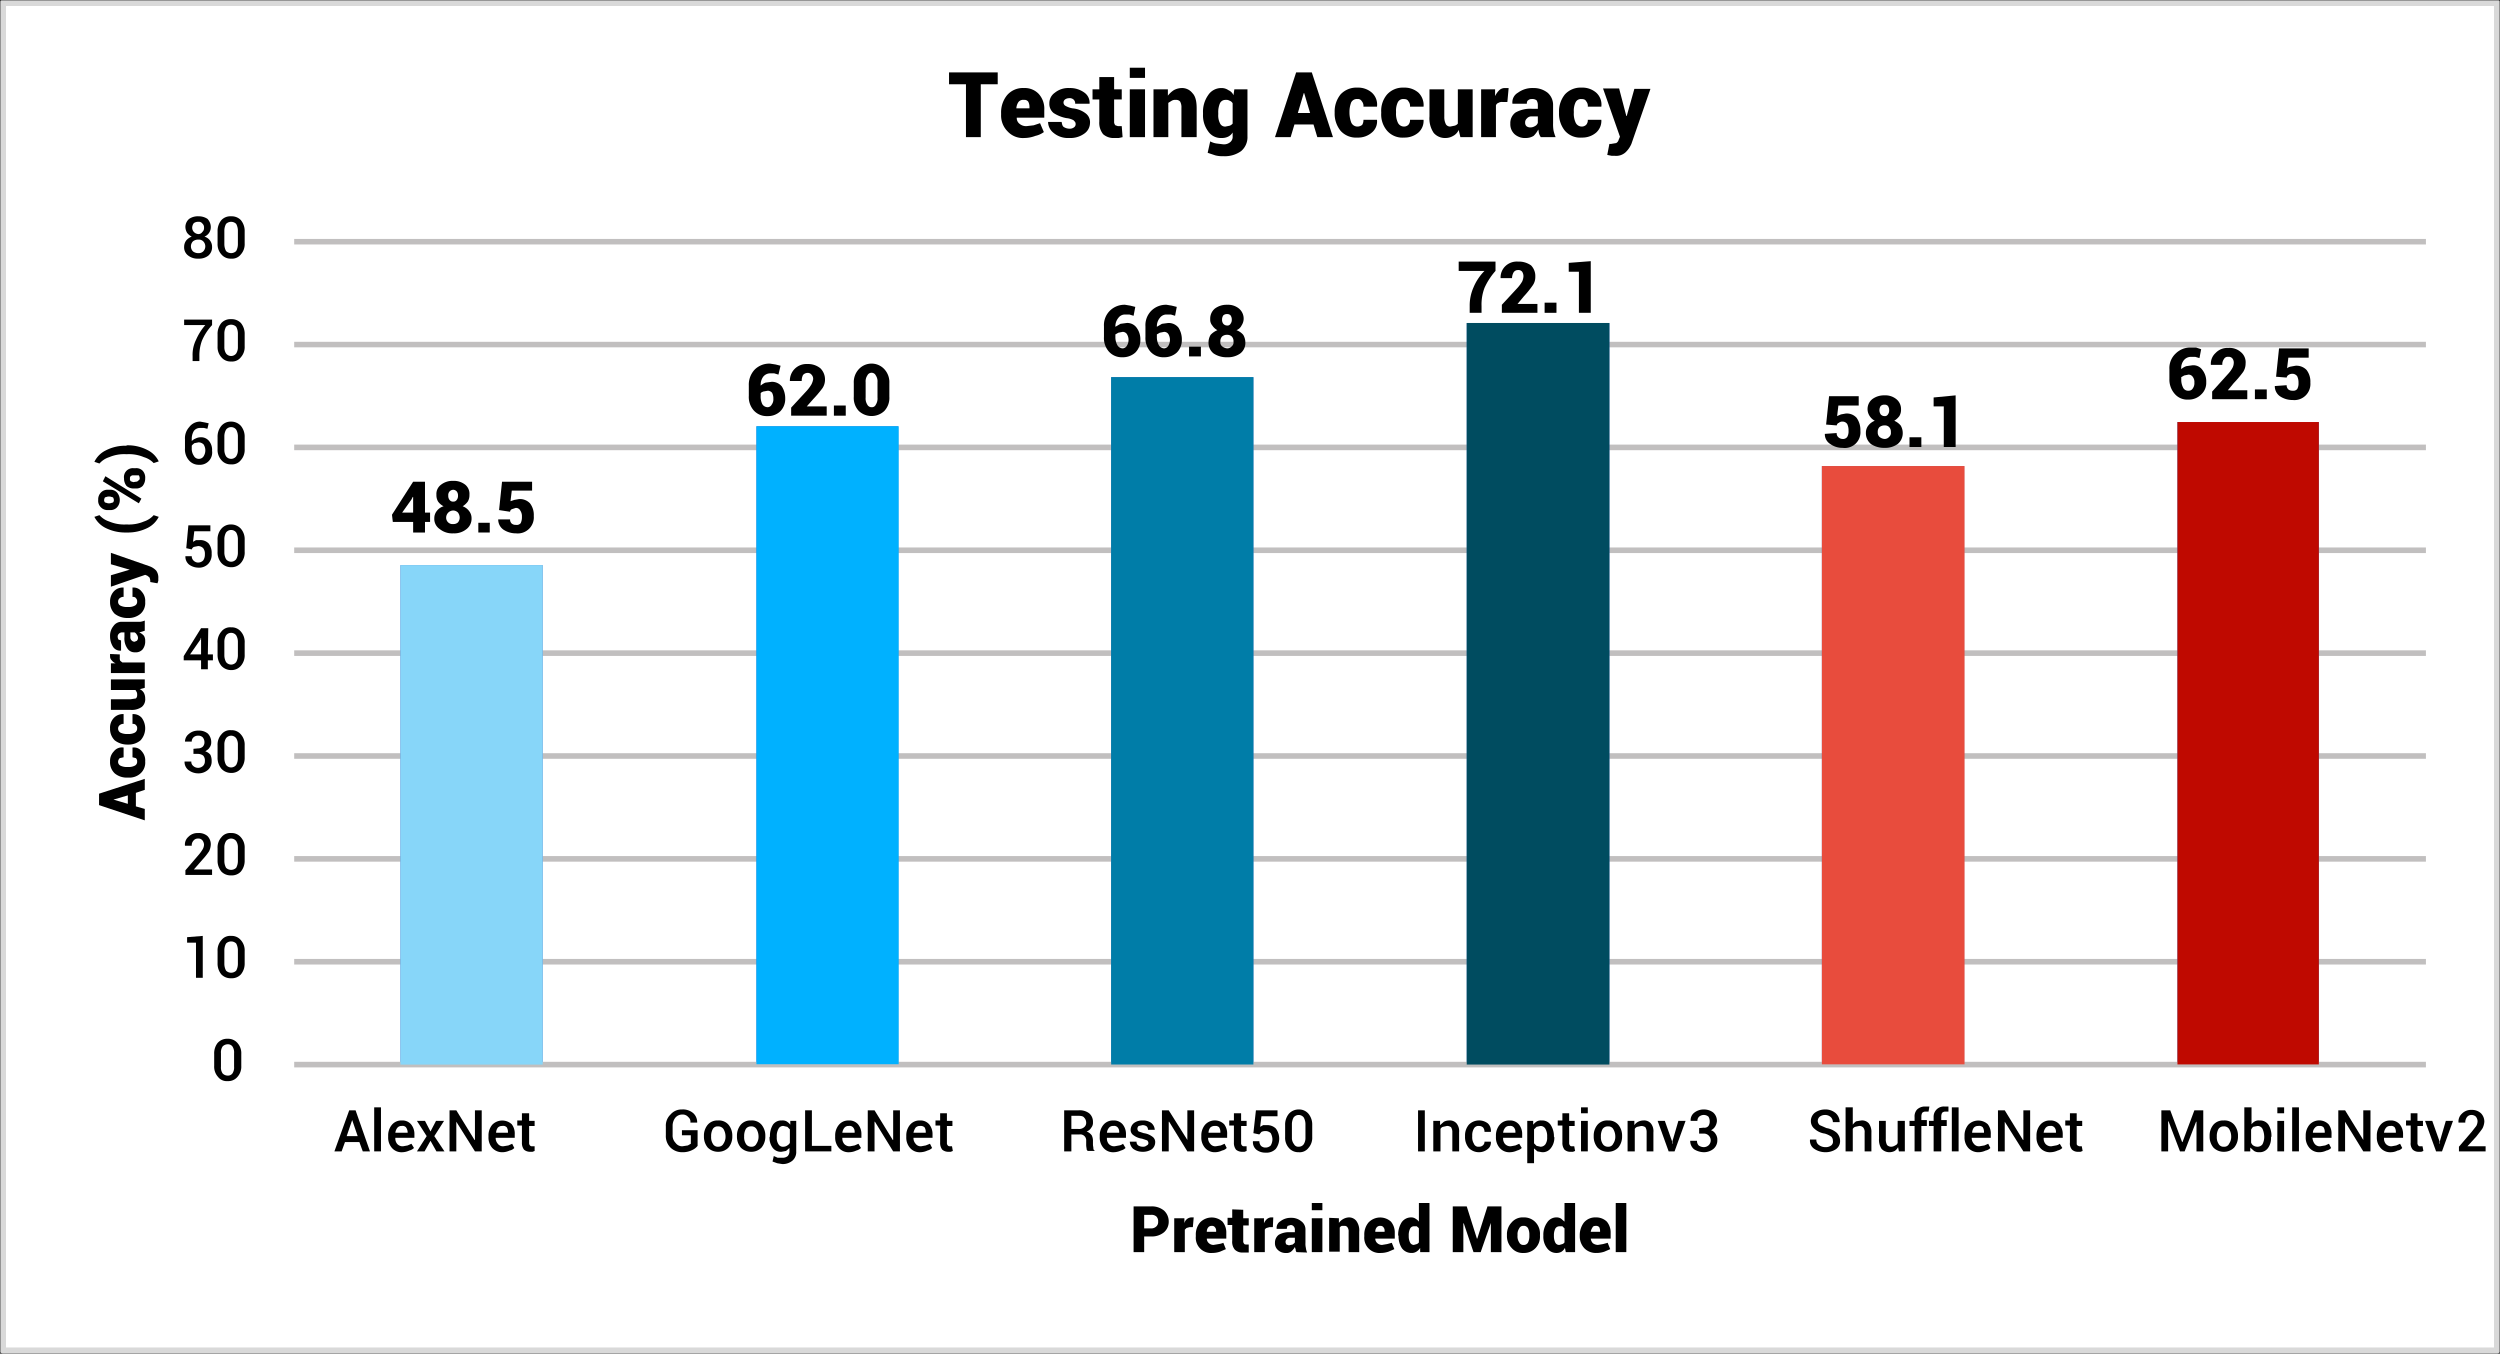 <svg xmlns="http://www.w3.org/2000/svg" xmlns:xlink="http://www.w3.org/1999/xlink" viewBox="0 0 590.6 319.8"><rect x="0" y="0" width="590.6" height="319.8" fill="#333333" stroke="none"/><defs><style>.cls-1,.cls-3,.cls-6{fill:none;}.cls-2{fill:#fff;}.cls-3{stroke:#c1bfbf;stroke-width:1.32px;}.cls-3,.cls-6{stroke-linejoin:round;}.cls-4{fill:#4472c4;}.cls-5{clip-path:url(#clip-path);}.cls-6{stroke:#d9d9d9;stroke-width:1.44px;}.cls-7{fill:#87d6f9;}.cls-8{fill:#00b1ff;}.cls-9{fill:#007da8;}.cls-10{fill:#004c60;}.cls-11{fill:#e84c3d;}.cls-12{fill:#bf0900;}</style><clipPath id="clip-path"><rect class="cls-1" x="0.1" y="0.1" width="590.4" height="319.68"/></clipPath></defs><title>Testing Accuracy</title><g id="Layer_2" data-name="Layer 2"><g id="Layer_1-2" data-name="Layer 1"><rect class="cls-2" x="0.7" y="0.7" width="589.2" height="318.34"/><path class="cls-3" d="M69.5,57.1H573.1M69.5,81.4H573.1M69.5,105.7H573.1M69.5,130H573.1M69.5,154.3H573.1M69.5,178.6H573.1M69.5,202.9H573.1M69.5,227.2H573.1"/><path class="cls-4" d="M514.4,99.7h33.4V251.5H514.4Zm-84,10.4H464V251.5H430.4ZM346.5,76.3h33.7V251.5H346.5Zm-84,12.8h33.6V251.5H262.5Zm-83.8,11.6h33.5V251.5H178.7ZM94.6,133.5h33.6v118H94.6Z"/><line class="cls-3" x1="69.5" y1="251.5" x2="573.1" y2="251.5"/><path d="M57,251.8a3.6,3.6,0,0,1-.9,2.6,2.8,2.8,0,0,1-2.3,1,2.6,2.6,0,0,1-2.3-1,3.6,3.6,0,0,1-.9-2.6V249a4,4,0,0,1,.8-2.6,3,3,0,0,1,2.4-1,2.9,2.9,0,0,1,2.3,1A3.6,3.6,0,0,1,57,249Zm-1.7-3a2.5,2.5,0,0,0-.4-1.6,1.3,1.3,0,0,0-1.1-.5,1.7,1.7,0,0,0-1.2.5,2.5,2.5,0,0,0-.4,1.6V252a2.5,2.5,0,0,0,.4,1.6,1.7,1.7,0,0,0,1.2.5,1.3,1.3,0,0,0,1.1-.5,2.5,2.5,0,0,0,.4-1.6Z"/><path d="M47.9,231H46.3v-8.3H44.2v-1.3l3.7-.3Z"/><path d="M57.8,227.5a4,4,0,0,1-.9,2.7,2.9,2.9,0,0,1-2.3.9,3,3,0,0,1-2.3-.9,4,4,0,0,1-.9-2.7v-2.8a3.6,3.6,0,0,1,.9-2.6,2.6,2.6,0,0,1,2.3-1,2.8,2.8,0,0,1,2.3,1,3.6,3.6,0,0,1,.9,2.6Zm-1.6-3a3.4,3.4,0,0,0-.4-1.6,1.7,1.7,0,0,0-2.4,0,3.4,3.4,0,0,0-.4,1.6v3.2a3.4,3.4,0,0,0,.4,1.6,1.7,1.7,0,0,0,2.4,0,3.4,3.4,0,0,0,.4-1.6Z"/><path d="M50.1,206.7H43.8v-1.1l3-3.5a9.2,9.2,0,0,0,1.1-1.5,2.3,2.3,0,0,0,.3-1.1,1.8,1.8,0,0,0-.4-1,1.2,1.2,0,0,0-1-.4,1.3,1.3,0,0,0-1.1.5,1.6,1.6,0,0,0-.4,1.2H43.7a2.4,2.4,0,0,1,.8-2.1,3,3,0,0,1,2.3-.9,3.1,3.1,0,0,1,2.2.7,2.8,2.8,0,0,1,.8,2,4.2,4.2,0,0,1-.4,1.6,14.9,14.9,0,0,1-1.5,1.9l-2.1,2.4h4.3Z"/><path d="M57.8,203.2a4,4,0,0,1-.9,2.7,2.9,2.9,0,0,1-2.3.9,3,3,0,0,1-2.3-.9,4,4,0,0,1-.9-2.7v-2.8a3.6,3.6,0,0,1,.9-2.6,2.6,2.6,0,0,1,2.3-1,2.8,2.8,0,0,1,2.3,1,3.6,3.6,0,0,1,.9,2.6Zm-1.6-3a2.7,2.7,0,0,0-.4-1.5,1.5,1.5,0,0,0-2.4,0,2.7,2.7,0,0,0-.4,1.5v3.2a3.4,3.4,0,0,0,.4,1.6,1.7,1.7,0,0,0,2.4,0,3.4,3.4,0,0,0,.4-1.6Z"/><path d="M46.8,176.8a1.6,1.6,0,0,0,1.1-.4,1.5,1.5,0,0,0,.4-1.1,1.8,1.8,0,0,0-.4-1.1,1.4,1.4,0,0,0-1.1-.4,1.5,1.5,0,0,0-1.1.4,1.3,1.3,0,0,0-.4,1H43.7a2.3,2.3,0,0,1,.9-1.8,3.3,3.3,0,0,1,2.2-.8,3.3,3.3,0,0,1,2.3.7,2.9,2.9,0,0,1,.8,2.1,1.9,1.9,0,0,1-.4,1.2c-.2.4-.6.6-1,.9a2.5,2.5,0,0,1,1.2.8,3.3,3.3,0,0,1,.3,1.5,2.6,2.6,0,0,1-.9,2.1,3.4,3.4,0,0,1-2.3.8,3.8,3.8,0,0,1-2.3-.8,2.4,2.4,0,0,1-.9-2h1.6a1.2,1.2,0,0,0,.4,1,1.7,1.7,0,0,0,2.4,0,1.5,1.5,0,0,0,.4-1.1,1.7,1.7,0,0,0-.4-1.3,2.1,2.1,0,0,0-1.2-.4H45.7v-1.2Z"/><path d="M57.8,178.9a4,4,0,0,1-.9,2.7,2.9,2.9,0,0,1-2.3,1,3.1,3.1,0,0,1-2.3-1,4,4,0,0,1-.9-2.7v-2.8a3.6,3.6,0,0,1,.9-2.6,2.6,2.6,0,0,1,2.3-1,2.8,2.8,0,0,1,2.3,1,3.6,3.6,0,0,1,.9,2.6Zm-1.6-3a2.7,2.7,0,0,0-.4-1.5,1.5,1.5,0,0,0-2.4,0,2.7,2.7,0,0,0-.4,1.5v3.3a3.3,3.3,0,0,0,.4,1.5,1.5,1.5,0,0,0,2.4,0,3.3,3.3,0,0,0,.4-1.5Z"/><path d="M49.1,154.6h1.2V156H49.1v2.1H47.5V156H43.4v-1l4.1-6.6h1.7Zm-4.2,0h2.6v-3.9h-.1v.3Z"/><path d="M57.8,154.6a3.8,3.8,0,0,1-.9,2.7,2.9,2.9,0,0,1-2.3,1,3.1,3.1,0,0,1-2.3-1,4,4,0,0,1-.9-2.7v-2.7a3.7,3.7,0,0,1,.9-2.7,2.6,2.6,0,0,1,2.3-1,2.8,2.8,0,0,1,2.3,1,3.7,3.7,0,0,1,.9,2.7Zm-1.6-3a3,3,0,0,0-.4-1.5,1.5,1.5,0,0,0-2.4,0,3,3,0,0,0-.4,1.5v3.3a3.3,3.3,0,0,0,.4,1.5,1.5,1.5,0,0,0,2.4,0,3.3,3.3,0,0,0,.4-1.5Z"/><path d="M44,129.5l.5-5.4h5.2v1.4H45.9l-.3,2.5.7-.4h.8a2.7,2.7,0,0,1,2.2.8,3.6,3.6,0,0,1,.7,2.4,3.2,3.2,0,0,1-.8,2.4,3,3,0,0,1-2.4.9,3.8,3.8,0,0,1-2.1-.7,2.4,2.4,0,0,1-.9-2h1.5a1.4,1.4,0,0,0,.5,1.1,1.5,1.5,0,0,0,1,.4,1.7,1.7,0,0,0,1.2-.5,2.4,2.4,0,0,0,.4-1.5,2.1,2.1,0,0,0-.4-1.4,1.7,1.7,0,0,0-1.2-.5l-1,.2a1,1,0,0,0-.5.6Z"/><path d="M57.8,130.3a3.7,3.7,0,0,1-.9,2.7,2.9,2.9,0,0,1-2.3,1,3.1,3.1,0,0,1-2.3-1,3.8,3.8,0,0,1-.9-2.7v-2.7a3.8,3.8,0,0,1,.9-2.7,2.9,2.9,0,0,1,2.3-1,3.1,3.1,0,0,1,2.3,1,3.8,3.8,0,0,1,.9,2.7Zm-1.6-3a3.3,3.3,0,0,0-.4-1.5,1.5,1.5,0,0,0-2.4,0,3.3,3.3,0,0,0-.4,1.5v3.3a3.3,3.3,0,0,0,.4,1.5,1.5,1.5,0,0,0,2.4,0,3,3,0,0,0,.4-1.5Z"/><path d="M47.3,99.6l1.1.2.9.2-.3,1.3-.8-.2h-.9a1.8,1.8,0,0,0-1.5.7,3.6,3.6,0,0,0-.5,1.9v.5a2.4,2.4,0,0,1,.9-.6,2.7,2.7,0,0,1,1.2-.3,2.4,2.4,0,0,1,2,.9,3.3,3.3,0,0,1,.7,2.3,2.9,2.9,0,0,1-3.1,3.3,3,3,0,0,1-2.4-1.1,3.9,3.9,0,0,1-.9-2.8v-2.1a3.9,3.9,0,0,1,1-2.9A3.2,3.2,0,0,1,47.3,99.6Zm-.4,4.9-1,.2c-.2.2-.5.4-.6.6v.6a3,3,0,0,0,.5,1.8,1.3,1.3,0,0,0,1.2.7,1.3,1.3,0,0,0,1.1-.6,2.6,2.6,0,0,0,0-2.8A1.7,1.7,0,0,0,46.9,104.5Z"/><path d="M57.8,106.1a3.6,3.6,0,0,1-.9,2.6,2.6,2.6,0,0,1-2.3,1,2.8,2.8,0,0,1-2.3-1,3.6,3.6,0,0,1-.9-2.6v-2.8a4,4,0,0,1,.9-2.7,2.9,2.9,0,0,1,2.3-1,3.1,3.1,0,0,1,2.3,1,4,4,0,0,1,.9,2.7ZM56.2,103a3.3,3.3,0,0,0-.4-1.5,1.5,1.5,0,0,0-2.4,0A3.3,3.3,0,0,0,53,103v3.3a3,3,0,0,0,.4,1.5,1.5,1.5,0,0,0,2.4,0,2.7,2.7,0,0,0,.4-1.5Z"/><path d="M50.1,76.8a12.7,12.7,0,0,0-2.4,3.7,10.1,10.1,0,0,0-.6,3.6v1.2H45.5V84.1a7.9,7.9,0,0,1,.8-3.8,13.5,13.5,0,0,1,2.2-3.5h-5V75.5h6.6Z"/><path d="M57.8,81.8a3.6,3.6,0,0,1-.9,2.6,2.6,2.6,0,0,1-2.3,1,2.8,2.8,0,0,1-2.3-1,3.6,3.6,0,0,1-.9-2.6V79a4,4,0,0,1,.9-2.7,2.9,2.9,0,0,1,2.3-.9,3,3,0,0,1,2.3.9,4,4,0,0,1,.9,2.7Zm-1.6-3.1a3.3,3.3,0,0,0-.4-1.5,1.7,1.7,0,0,0-2.4,0,3.3,3.3,0,0,0-.4,1.5V82a2.7,2.7,0,0,0,.4,1.5,1.5,1.5,0,0,0,2.4,0,2.7,2.7,0,0,0,.4-1.5Z"/><path d="M49.8,53.7a2.4,2.4,0,0,1-1.5,2.2,2.5,2.5,0,0,1,1.3.9,2.5,2.5,0,0,1,.5,1.5,2.6,2.6,0,0,1-.9,2.1,3.5,3.5,0,0,1-2.3.7,3.6,3.6,0,0,1-2.4-.7,2.4,2.4,0,0,1-1-2.1,2.5,2.5,0,0,1,.5-1.5,3,3,0,0,1,1.3-.9,3.1,3.1,0,0,1-1.1-.9,2.8,2.8,0,0,1-.4-1.3,2.5,2.5,0,0,1,.9-2,3.6,3.6,0,0,1,2.2-.6,3.7,3.7,0,0,1,2.1.6A2.8,2.8,0,0,1,49.8,53.7Zm-1.3,4.5A1.7,1.7,0,0,0,48,57a1.5,1.5,0,0,0-1.1-.4,2,2,0,0,0-1.3.4,1.7,1.7,0,0,0,0,2.4,2,2,0,0,0,1.3.4,1.5,1.5,0,0,0,1.1-.4A1.7,1.7,0,0,0,48.5,58.2Zm-.3-4.4a1.2,1.2,0,0,0-.4-1,1,1,0,0,0-.9-.4,1.8,1.8,0,0,0-1.1.3,1.8,1.8,0,0,0-.4,1.1,1.5,1.5,0,0,0,.4,1,1.6,1.6,0,0,0,1.1.5,1.1,1.1,0,0,0,.9-.5A1.2,1.2,0,0,0,48.2,53.8Z"/><path d="M57.8,57.5a3.6,3.6,0,0,1-.9,2.6,2.6,2.6,0,0,1-2.3,1,2.8,2.8,0,0,1-2.3-1,3.6,3.6,0,0,1-.9-2.6V54.7a4,4,0,0,1,.9-2.7,2.9,2.9,0,0,1,2.3-.9,3,3,0,0,1,2.3.9,4,4,0,0,1,.9,2.7Zm-1.6-3a3.4,3.4,0,0,0-.4-1.6,1.7,1.7,0,0,0-2.4,0,3.4,3.4,0,0,0-.4,1.6v3.2a3.4,3.4,0,0,0,.4,1.6,1.7,1.7,0,0,0,2.4,0,3.4,3.4,0,0,0,.4-1.6Z"/><path d="M32.1,187.3v3.2l2.1.6v2.7l-10.8-3.6v-1.3h0v-1.4L34.2,184v2.6Zm-1.9,2.6v-2l-3.4,1h0Z"/><path d="M32.4,179.9a1,1,0,0,0-.3-.8l-.8-.2v-2.3h.1a2.3,2.3,0,0,1,2.1.9,3.2,3.2,0,0,1,.8,2.4,3.4,3.4,0,0,1-1.1,2.8,3.9,3.9,0,0,1-2.9,1h-.2a4.4,4.4,0,0,1-3-1,3.6,3.6,0,0,1-1.1-2.8,3.2,3.2,0,0,1,.9-2.4,2.4,2.4,0,0,1,2.3-.9h0v2.3l-.9.2a1.2,1.2,0,0,0-.4.8,1,1,0,0,0,.6,1,3.5,3.5,0,0,0,1.6.3h.2a3.1,3.1,0,0,0,1.5-.3A1,1,0,0,0,32.4,179.9Z"/><path d="M32.4,172a.8.8,0,0,0-.3-.7c-.1-.2-.4-.3-.8-.3v-2.3h.1a2.6,2.6,0,0,1,2.1.9,4.2,4.2,0,0,1-.3,5.3,4.4,4.4,0,0,1-2.9,1h-.2a4.9,4.9,0,0,1-3-1,3.8,3.8,0,0,1-1.1-2.8,3.3,3.3,0,0,1,.9-2.5,2.9,2.9,0,0,1,2.3-.9h0V171a1.4,1.4,0,0,0-.9.3,1,1,0,0,0-.4.8,1.1,1.1,0,0,0,.6,1,3.5,3.5,0,0,0,1.6.3h.2a3.1,3.1,0,0,0,1.5-.3A1.1,1.1,0,0,0,32.4,172Z"/><path d="M33,162.8a2.2,2.2,0,0,1,1,.9,2.8,2.8,0,0,1,.3,1.3,2.3,2.3,0,0,1-.8,2,4.1,4.1,0,0,1-2.7.7H26.2v-2.5h4.6l1.3-.2a1,1,0,0,0,.3-.8,1.5,1.5,0,0,0-.1-.7L32,163H26.2v-2.5h8v2Z"/><path d="M28.3,154.6v.8a1.5,1.5,0,0,0,.1.7l.5.4h5.3V159h-8v-2.3h1.1a2.2,2.2,0,0,1-.9-.7,1.2,1.2,0,0,1-.4-.9v-.6Z"/><path d="M34.2,149l-.6.2-.7.2a3.1,3.1,0,0,1,1.1.8,2.1,2.1,0,0,1,.3,1.2,3,3,0,0,1-.6,2,2.1,2.1,0,0,1-1.8.7,2,2,0,0,1-1.8-.9,4.1,4.1,0,0,1-.7-2.7v-1.1h-.5a1,1,0,0,0-.8.3.9.9,0,0,0-.3.7,1.4,1.4,0,0,0,.2.7l.6.2v2.4h0a2,2,0,0,1-1.9-.9,4.6,4.6,0,0,1-.7-2.5,3.6,3.6,0,0,1,.8-2.4,2.3,2.3,0,0,1,2.1-1h4.2a4.5,4.5,0,0,0,1.1-.3Zm-1.6,1.7a1.3,1.3,0,0,0-.3-.8,1.2,1.2,0,0,0-.5-.5h-1v1.1a1,1,0,0,0,.3.8.9.9,0,0,0,.7.3l.5-.2A.9.9,0,0,0,32.6,150.7Z"/><path d="M32.4,142.1a1,1,0,0,0-.3-.8c-.1-.2-.4-.3-.8-.3v-2.2h.1a2.4,2.4,0,0,1,2.1,1,3.2,3.2,0,0,1,.8,2.4,3.4,3.4,0,0,1-1.1,2.8,4.4,4.4,0,0,1-2.9,1h-.2a4.9,4.9,0,0,1-3-1,3.8,3.8,0,0,1-1.1-2.8,3.5,3.5,0,0,1,.9-2.5,2.9,2.9,0,0,1,2.3-.9h0V141a1.4,1.4,0,0,0-.9.3,1,1,0,0,0-.4.8,1,1,0,0,0,.6,1,3.5,3.5,0,0,0,1.6.3h.2a3.1,3.1,0,0,0,1.5-.3A1,1,0,0,0,32.4,142.1Z"/><path d="M30.6,134.6h.1l-4.5-1.3v-2.7l9.2,3.2a4,4,0,0,1,1.5,1,2.8,2.8,0,0,1,.5,1.8v.6l-.2.6-1.7-.3v-.2h0a2,2,0,0,0-.2-.9l-.5-.4-.5-.2-8.1,2.8v-2.7Z"/><path d="M29.8,125.8a10.4,10.4,0,0,1-4.9-1.1,5.9,5.9,0,0,1-2.6-2.6h0l1.2-.4a5.1,5.1,0,0,0,2.3,1.5,9,9,0,0,0,4,.7H30a9,9,0,0,0,4-.7,5.1,5.1,0,0,0,2.3-1.5l1.2.4h0a5.9,5.9,0,0,1-2.6,2.6,10.4,10.4,0,0,1-4.9,1.1Z"/><path d="M25.5,120.5a2.1,2.1,0,0,1-1.6-.6,2.1,2.1,0,0,1-.7-1.8,2.3,2.3,0,0,1,.7-1.8,2.1,2.1,0,0,1,1.6-.6H26a2.1,2.1,0,0,1,1.6.6,2.7,2.7,0,0,1,.7,1.8,2.5,2.5,0,0,1-.7,1.8,2.1,2.1,0,0,1-1.6.6Zm7.9-2.7-.6,1.1-8.5-5.2.6-1.2ZM26,118.9l.7-.2a.8.8,0,0,0,.2-.6,1.4,1.4,0,0,0-.2-.6l-.7-.2h-.5l-.7.2a1.4,1.4,0,0,0-.2.6.8.8,0,0,0,.2.6l.7.2Zm5.5-3.5a2.5,2.5,0,0,1-1.6-.6,2.8,2.8,0,0,1-.6-1.8,2.1,2.1,0,0,1,2.2-2.4h.6a2.1,2.1,0,0,1,1.6.6,2.4,2.4,0,0,1,.6,1.8,2.8,2.8,0,0,1-.6,1.8,2.1,2.1,0,0,1-1.6.6Zm.6-1.6a.7.7,0,0,0,.6-.3.5.5,0,0,0,.3-.5,1.4,1.4,0,0,0-.2-.7H31.5a.7.7,0,0,0-.6.2c-.2.1-.2.3-.2.6a.7.7,0,0,0,.2.6l.6.2Z"/><path d="M30,105.2a10,10,0,0,1,4.8,1.1,5.8,5.8,0,0,1,2.7,2.7h0l-1.2.4A5.1,5.1,0,0,0,34,108a9,9,0,0,0-4-.7h-.2a9,9,0,0,0-4,.7,5.1,5.1,0,0,0-2.3,1.5l-1.2-.4h0a5.8,5.8,0,0,1,2.7-2.7,10,10,0,0,1,4.8-1.1Z"/><path d="M270.3,292.1v3.7h-2.5V285h4.1a4.5,4.5,0,0,1,3.1,1,3.5,3.5,0,0,1,1.1,2.6,3.3,3.3,0,0,1-1.1,2.5,4.5,4.5,0,0,1-3.1,1Zm0-1.9h1.6a1.7,1.7,0,0,0,1.3-.5,1.4,1.4,0,0,0,.4-1.1,1.6,1.6,0,0,0-.4-1.2,1.7,1.7,0,0,0-1.3-.4h-1.6Z"/><path d="M281.8,289.9H281l-.7.2-.4.4v5.3h-2.5v-8h2.4V289a1.7,1.7,0,0,1,.6-1,1.8,1.8,0,0,1,1-.4h.6Z"/><path d="M286.4,296a3.6,3.6,0,0,1-3.9-3.9v-.3a4.4,4.4,0,0,1,1-3,3.8,3.8,0,0,1,5.3-.2,4,4,0,0,1,.9,2.7v1.3h-4.6a1.4,1.4,0,0,0,.5,1.1,1.6,1.6,0,0,0,1.1.4l1.2-.2a4.5,4.5,0,0,0,1.1-.3l.6,1.5-1.4.6A5.7,5.7,0,0,1,286.4,296Zm-.1-6.4a1,1,0,0,0-.9.4,1.5,1.5,0,0,0-.3,1h2.2v-.2a1.2,1.2,0,0,0-.3-.9A.8.8,0,0,0,286.3,289.6Z"/><path d="M293.7,285.8v2H295v1.7h-1.3v3.7a.8.8,0,0,0,.2.6c.1.2.3.2.5.2h.6v1.9h-1.4a2.5,2.5,0,0,1-1.9-.7,2.9,2.9,0,0,1-.6-2.1v-3.7h-1.1v-1.7h1.1v-2Z"/><path d="M300.7,289.9h-.8l-.7.2a.8.8,0,0,0-.4.4v5.3h-2.5v-8h2.3V289a2.6,2.6,0,0,1,.7-1,1.8,1.8,0,0,1,.9-.4h.6Z"/><path d="M306.3,295.8a.8.8,0,0,1-.2-.6c-.1-.2-.1-.4-.2-.6a3.9,3.9,0,0,1-.8,1,1.6,1.6,0,0,1-1.2.4,2.6,2.6,0,0,1-2-.7,2.1,2.1,0,0,1-.7-1.7,2.3,2.3,0,0,1,.9-1.9,4.9,4.9,0,0,1,2.7-.6h1.1v-.6a1.1,1.1,0,0,0-.3-.8.9.9,0,0,0-.7-.3l-.7.2a1.4,1.4,0,0,0-.2.7h-2.4a1.8,1.8,0,0,1,.9-1.8,3.9,3.9,0,0,1,2.5-.8,3.6,3.6,0,0,1,2.4.8,2.4,2.4,0,0,1,1,2.1v3a4.1,4.1,0,0,0,.1,1.2,3.5,3.5,0,0,0,.3,1.1Zm-1.8-1.6.9-.2c.2-.2.4-.3.5-.5v-1.1h-1.1a1,1,0,0,0-.8.3.9.9,0,0,0-.3.7,1.1,1.1,0,0,0,.2.6Z"/><path d="M312.4,285.9h-2.5v-1.7h2.5Zm0,9.9h-2.5v-8h2.5Z"/><path d="M316.3,287.8v1.1a3.1,3.1,0,0,1,2.3-1.3,2.2,2.2,0,0,1,1.8.8,3.8,3.8,0,0,1,.7,2.6v4.8h-2.5V291a1.6,1.6,0,0,0-.3-1.1.8.8,0,0,0-.7-.3H317a1,1,0,0,0-.5.4v5.7H314v-8Z"/><path d="M326.2,296a3.6,3.6,0,0,1-3.9-3.9v-.3a4.4,4.4,0,0,1,1-3,3.8,3.8,0,0,1,5.3-.2,4,4,0,0,1,.9,2.7v1.3h-4.6a1.4,1.4,0,0,0,.5,1.1,1.6,1.6,0,0,0,1.1.4l1.2-.2,1.1-.3.6,1.5-1.4.6A5.7,5.7,0,0,1,326.2,296Zm-.1-6.4a1,1,0,0,0-.9.4,1.5,1.5,0,0,0-.3,1h2.2v-.2a1.2,1.2,0,0,0-.3-.9A.8.8,0,0,0,326.1,289.6Z"/><path d="M330.3,291.8a5.6,5.6,0,0,1,.8-3,2.7,2.7,0,0,1,2.3-1.2,1.7,1.7,0,0,1,1,.3,2.7,2.7,0,0,1,.8.7v-4.4h2.5v11.6h-2.2v-1a2.6,2.6,0,0,1-.9.9,2,2,0,0,1-1.1.3,2.8,2.8,0,0,1-2.3-1.1,5,5,0,0,1-.8-2.9Zm2.5.2a3.3,3.3,0,0,0,.3,1.5,1,1,0,0,0,.9.6l.7-.2a1,1,0,0,0,.5-.4v-3.3c-.1-.2-.3-.3-.5-.5h-.6a1,1,0,0,0-1,.6,3.5,3.5,0,0,0-.3,1.6Z"/><path d="M348.9,292.6h.1l2.4-7.6h3.3v10.8h-2.5v-6.9h0l-2.4,6.9h-1.7l-2.3-6.8h-.1v6.8h-2.5V285h3.3Z"/><path d="M356,291.7a4,4,0,0,1,1.1-2.9,3.4,3.4,0,0,1,2.8-1.2,3.7,3.7,0,0,1,2.9,1.2,3.9,3.9,0,0,1,1,2.9v.2a3.9,3.9,0,0,1-1,2.9,3.7,3.7,0,0,1-2.9,1.2,3.4,3.4,0,0,1-2.8-1.2,4,4,0,0,1-1.1-2.9Zm2.5.2a2.5,2.5,0,0,0,.4,1.6,1,1,0,0,0,1,.6,1.1,1.1,0,0,0,1.1-.6,3.5,3.5,0,0,0,.3-1.6v-.2a3.3,3.3,0,0,0-.3-1.5,1.1,1.1,0,0,0-1.1-.6,1,1,0,0,0-1,.6,2.4,2.4,0,0,0-.4,1.5Z"/><path d="M364.6,291.8a4.9,4.9,0,0,1,.9-3,2.6,2.6,0,0,1,2.3-1.2,1.9,1.9,0,0,1,1,.3l.8.7v-4.4h2.5v11.6h-2.2l-.2-1a2.4,2.4,0,0,1-.8.9,2.3,2.3,0,0,1-1.1.3,2.7,2.7,0,0,1-2.3-1.1,4.4,4.4,0,0,1-.9-2.9Zm2.5.2a3.3,3.3,0,0,0,.3,1.5,1,1,0,0,0,1,.6l.7-.2a1,1,0,0,0,.5-.4v-3.3l-.5-.5h-.7a1.1,1.1,0,0,0-1,.6,3.5,3.5,0,0,0-.3,1.6Z"/><path d="M377.1,296a3.8,3.8,0,0,1-2.8-1.1,4.1,4.1,0,0,1-1.1-2.8v-.3a4.9,4.9,0,0,1,1-3,3.5,3.5,0,0,1,2.8-1.2,3.6,3.6,0,0,1,2.6,1,4,4,0,0,1,.9,2.7v1.3h-4.7a1.9,1.9,0,0,0,.5,1.1,2.1,2.1,0,0,0,1.2.4l1.2-.2,1.1-.3.6,1.5-1.4.6A5.8,5.8,0,0,1,377.1,296Zm-.1-6.4c-.4,0-.7.1-.8.4a2.3,2.3,0,0,0-.4,1H378v-.2a2,2,0,0,0-.2-.9A1,1,0,0,0,377,289.6Z"/><path d="M384.2,295.8h-2.5V284.2h2.5Z"/><path d="M235.7,19.9h-4V32.4h-3.5V19.9h-4V17.1h11.5Z"/><path d="M242,32.6a4.9,4.9,0,0,1-4-1.6,5.3,5.3,0,0,1-1.5-3.9v-.4a6.4,6.4,0,0,1,1.4-4.2,4.9,4.9,0,0,1,4-1.7,4.5,4.5,0,0,1,3.5,1.4,5.2,5.2,0,0,1,1.3,3.8v1.8h-6.5a1.7,1.7,0,0,0,.6,1.4,2.4,2.4,0,0,0,1.7.6l1.7-.2,1.5-.5.9,2.1a5.3,5.3,0,0,1-2,.9A7.5,7.5,0,0,1,242,32.6Zm-.1-9a1.4,1.4,0,0,0-1.3.5,3,3,0,0,0-.5,1.5h3.1v-.3a2.5,2.5,0,0,0-.3-1.3A1.1,1.1,0,0,0,241.9,23.6Z"/><path d="M254.1,29.2c0-.3-.2-.5-.5-.8a4.3,4.3,0,0,0-1.7-.5,8.5,8.5,0,0,1-3-1.2,2.8,2.8,0,0,1-1-2.3,3,3,0,0,1,1.3-2.5,5,5,0,0,1,3.4-1.1,5.7,5.7,0,0,1,3.6,1.1,2.9,2.9,0,0,1,1.2,2.6H254a1.2,1.2,0,0,0-.4-1,1.4,1.4,0,0,0-1.1-.3,1.6,1.6,0,0,0-.9.3.9.9,0,0,0,.1,1.5,5.2,5.2,0,0,0,1.7.6,5.9,5.9,0,0,1,3.1,1.2,2.6,2.6,0,0,1,1,2.3,3.1,3.1,0,0,1-1.4,2.5,5.6,5.6,0,0,1-3.5,1,5.3,5.3,0,0,1-3.7-1.2,3.3,3.3,0,0,1-1.3-2.6h3.2c.1.6.2,1,.5,1.2a2.5,2.5,0,0,0,1.3.4,1.6,1.6,0,0,0,1.1-.3A.9.9,0,0,0,254.1,29.2Z"/><path d="M263.2,18.2v2.9H265v2.4h-1.8v5.2a1.2,1.2,0,0,0,.3.9l.6.2h.9l.2,2.6-.9.2h-1a3.7,3.7,0,0,1-2.7-.9,4.3,4.3,0,0,1-.9-3V23.5h-1.6V21.1h1.6V18.2Z"/><path d="M270.5,18.4h-3.6V16h3.6Zm0,14h-3.6V21.1h3.6Z"/><path d="M275.9,21.1v1.5a5.7,5.7,0,0,1,1.4-1.3,4.1,4.1,0,0,1,1.8-.5,3.1,3.1,0,0,1,2.6,1.2c.7.7,1,1.9,1,3.6v6.8h-3.6V25.5a2.8,2.8,0,0,0-.3-1.5,1.2,1.2,0,0,0-1-.4,1.6,1.6,0,0,0-1,.2l-.8.5v8.1h-3.5V21.1Z"/><path d="M284.2,26.7a6.8,6.8,0,0,1,1.2-4.2,3.7,3.7,0,0,1,3.2-1.7,2.8,2.8,0,0,1,1.6.5,2.3,2.3,0,0,1,1.2,1.2l.2-1.4h3.1V32.2a4.3,4.3,0,0,1-1.5,3.5,6.6,6.6,0,0,1-4.2,1.2,6.5,6.5,0,0,1-1.9-.2l-1.8-.6.6-2.7a4.4,4.4,0,0,0,1.5.5l1.6.2a2.3,2.3,0,0,0,1.6-.5,1.6,1.6,0,0,0,.6-1.4v-.9a2.6,2.6,0,0,1-1.1,1,3.3,3.3,0,0,1-1.5.3,3.6,3.6,0,0,1-3.2-1.6,6.3,6.3,0,0,1-1.2-4Zm3.6.3a4.1,4.1,0,0,0,.4,2.1,1.3,1.3,0,0,0,1.3.8l1-.2a1.8,1.8,0,0,0,.7-.5V24.4a1.3,1.3,0,0,0-.7-.6,1.6,1.6,0,0,0-1-.2,1.4,1.4,0,0,0-1.3.8,5.3,5.3,0,0,0-.4,2.3Z"/><path d="M310.3,29.4h-4.5l-.9,3h-3.7l5-15.3h3.7l5,15.3h-3.7Zm-3.7-2.7h2.9L308.1,22H308Z"/><path d="M320.7,29.9a1.8,1.8,0,0,0,1.1-.4,2.1,2.1,0,0,0,.3-1.2h3.2a3.4,3.4,0,0,1-1.2,3,4.9,4.9,0,0,1-3.4,1.2,4.9,4.9,0,0,1-4-1.6,6.4,6.4,0,0,1-1.4-4.2v-.2a6.4,6.4,0,0,1,1.4-4.2,5.1,5.1,0,0,1,4-1.6,4.9,4.9,0,0,1,3.4,1.2,3.8,3.8,0,0,1,1.2,3.3h-3.2a1.7,1.7,0,0,0-.4-1.3,1,1,0,0,0-1-.5,1.5,1.5,0,0,0-1.5.8,6.2,6.2,0,0,0-.4,2.2v.2a6.8,6.8,0,0,0,.4,2.3A1.6,1.6,0,0,0,320.7,29.9Z"/><path d="M331.7,29.9a1.5,1.5,0,0,0,1-.4,1.6,1.6,0,0,0,.4-1.2h3.2a3.7,3.7,0,0,1-1.2,3,5,5,0,0,1-3.4,1.2,4.8,4.8,0,0,1-4-1.6,5.9,5.9,0,0,1-1.4-4.2v-.2a5.9,5.9,0,0,1,1.4-4.2,5,5,0,0,1,3.9-1.6,5,5,0,0,1,3.5,1.2,4.1,4.1,0,0,1,1.2,3.3h-3.2a1.7,1.7,0,0,0-.4-1.3c-.2-.4-.6-.5-1.1-.5a1.4,1.4,0,0,0-1.4.8,4.6,4.6,0,0,0-.4,2.2v.2a5,5,0,0,0,.4,2.3A1.6,1.6,0,0,0,331.7,29.9Z"/><path d="M344.6,30.7a2.9,2.9,0,0,1-1.3,1.4,3.5,3.5,0,0,1-1.8.5,3.5,3.5,0,0,1-2.8-1.2,6.1,6.1,0,0,1-1-3.9V21.1h3.5v6.5a3.7,3.7,0,0,0,.4,1.8,1.2,1.2,0,0,0,1,.5l1-.2a1.4,1.4,0,0,0,.8-.5V21.1h3.5V32.4H345Z"/><path d="M356.1,24.1H355a1.5,1.5,0,0,0-1,.2.9.9,0,0,0-.6.6v7.5h-3.5V21.1h3.3v1.6a5,5,0,0,1,1-1.4,1.9,1.9,0,0,1,1.3-.5h.9Z"/><path d="M364,32.4a3,3,0,0,1-.4-.8c-.1-.3-.1-.7-.2-1a5.8,5.8,0,0,1-1.1,1.5,3.5,3.5,0,0,1-1.8.5,3.7,3.7,0,0,1-2.7-.9,3.2,3.2,0,0,1-1-2.5,3.1,3.1,0,0,1,1.2-2.6,7,7,0,0,1,3.9-.9h1.4v-.8a2.1,2.1,0,0,0-.3-1.2,1.6,1.6,0,0,0-1.1-.3,1.2,1.2,0,0,0-.9.3c-.2.1-.3.4-.3.8h-3.4a2.6,2.6,0,0,1,1.3-2.6,5.7,5.7,0,0,1,3.6-1.1,5.3,5.3,0,0,1,3.4,1.1,3.8,3.8,0,0,1,1.3,3v4.2a9.1,9.1,0,0,0,.1,1.7,9.8,9.8,0,0,0,.5,1.6Zm-2.5-2.3a2,2,0,0,0,1.1-.3,1.3,1.3,0,0,0,.7-.8V27.5h-1.4a1.4,1.4,0,0,0-1.2.5,1.2,1.2,0,0,0-.4,1,1.1,1.1,0,0,0,.3.8A1.4,1.4,0,0,0,361.5,30.1Z"/><path d="M373.7,29.9a1.5,1.5,0,0,0,1-.4,1.6,1.6,0,0,0,.4-1.2h3.2a3.7,3.7,0,0,1-1.2,3,5,5,0,0,1-3.4,1.2,4.8,4.8,0,0,1-4-1.6,6.4,6.4,0,0,1-1.4-4.2v-.2a6.4,6.4,0,0,1,1.4-4.2,5,5,0,0,1,3.9-1.6,5,5,0,0,1,3.5,1.2,3.8,3.8,0,0,1,1.2,3.3h-3.2a1.7,1.7,0,0,0-.4-1.3c-.2-.4-.6-.5-1.1-.5a1.4,1.4,0,0,0-1.4.8,4.6,4.6,0,0,0-.4,2.2v.2a5,5,0,0,0,.4,2.3A1.6,1.6,0,0,0,373.7,29.9Z"/><path d="M384.2,27.4h.1l1.8-6.4h3.8l-4.5,13a6,6,0,0,1-1.4,2,3.3,3.3,0,0,1-2.6.8h-.7l-1-.2.5-2.6h.4l1.2-.2a1.2,1.2,0,0,0,.6-.8l.3-.7-4-11.4h3.8Z"/><g class="cls-5"><rect class="cls-6" x="0.7" y="0.7" width="589.2" height="318.34"/></g><path d="M84.9,269.8H81.5l-.8,2.2H79l3.5-9.7H84l3.4,9.7H85.7Zm-3-1.4h2.6l-1.3-3.8h0Z"/><path d="M90,272H88.4V261.6H90Z"/><path d="M95.1,272.2a3,3,0,0,1-2.5-1,3.7,3.7,0,0,1-.9-2.6v-.3a3.9,3.9,0,0,1,.9-2.6,2.9,2.9,0,0,1,2.3-1,2.7,2.7,0,0,1,2.2.9,3.6,3.6,0,0,1,.8,2.4v.8H93.4a2,2,0,0,0,.4,1.4,1.7,1.7,0,0,0,1.4.6l1.1-.2.9-.4.6,1a2.4,2.4,0,0,1-1.1.6A4.1,4.1,0,0,1,95.1,272.2Zm-.2-6.2a1.2,1.2,0,0,0-1,.4,2.2,2.2,0,0,0-.5,1.2h2.9v-.2a2.1,2.1,0,0,0-.4-1.1A1.1,1.1,0,0,0,94.9,266Z"/><path d="M101.7,267.3l1.3-2.5h1.9l-2.3,3.6L105,272h-1.9l-1.4-2.5-1.4,2.5H98.5l2.3-3.6-2.3-3.6h1.9Z"/><path d="M113.8,272h-1.6l-4.4-7h0v7h-1.6v-9.7h1.6l4.3,7h.1v-7h1.6Z"/><path d="M118.8,272.2a3.2,3.2,0,0,1-2.5-1,3.7,3.7,0,0,1-.9-2.6v-.3a3.9,3.9,0,0,1,.9-2.6,3.3,3.3,0,0,1,4.6-.1,3.6,3.6,0,0,1,.7,2.4v.8h-4.5a2,2,0,0,0,.5,1.4,1.5,1.5,0,0,0,1.3.6l1.2-.2.9-.4.5,1a2,2,0,0,1-1.1.6A4.1,4.1,0,0,1,118.8,272.2Zm-.2-6.2a1.3,1.3,0,0,0-1,.4,2.1,2.1,0,0,0-.4,1.2H120v-.2a2,2,0,0,0-.3-1.1A1.2,1.2,0,0,0,118.6,266Z"/><path d="M125,263v1.8h1.3V266H125v4a.8.8,0,0,0,.2.6c.2.2.3.2.6.2h.5v1.1l-.5.2h-.6a2.2,2.2,0,0,1-1.4-.5,2.6,2.6,0,0,1-.5-1.7v-4h-1.1v-1.2h1.1V263Z"/><path d="M164.8,270.7a3.4,3.4,0,0,1-1.3,1,4.9,4.9,0,0,1-2.3.5,3.9,3.9,0,0,1-2.8-1.1,3.8,3.8,0,0,1-1.1-2.9v-2.1a3.6,3.6,0,0,1,1.1-2.8,3.4,3.4,0,0,1,2.7-1.2,3.7,3.7,0,0,1,2.7.9,2.9,2.9,0,0,1,.9,2.2h-1.6a1.4,1.4,0,0,0-.5-1.3,1.7,1.7,0,0,0-1.4-.6,2.1,2.1,0,0,0-1.7.8,3.1,3.1,0,0,0-.6,1.9v2.1a2.5,2.5,0,0,0,.7,1.9,1.9,1.9,0,0,0,1.6.8l1.3-.2.7-.4v-2h-2.1V267h3.7Z"/><path d="M166.3,268.4a4,4,0,0,1,.9-2.7,3,3,0,0,1,2.4-1,3,3,0,0,1,2.5,1,4,4,0,0,1,.9,2.7h0a4,4,0,0,1-.9,2.7,3.3,3.3,0,0,1-2.4,1,3.4,3.4,0,0,1-2.5-1,4,4,0,0,1-.9-2.7Zm1.7.1a2.9,2.9,0,0,0,.4,1.7,1.3,1.3,0,0,0,1.3.7,1.3,1.3,0,0,0,1.2-.7,2.9,2.9,0,0,0,.5-1.7h0a3.5,3.5,0,0,0-.5-1.8,1.5,1.5,0,0,0-1.3-.6,1.3,1.3,0,0,0-1.2.6,3.4,3.4,0,0,0-.4,1.8Z"/><path d="M174.1,268.4a4,4,0,0,1,.9-2.7,3,3,0,0,1,2.4-1,3,3,0,0,1,2.5,1,4,4,0,0,1,.9,2.7h0a4,4,0,0,1-.9,2.7,3.3,3.3,0,0,1-2.4,1,3.4,3.4,0,0,1-2.5-1,4,4,0,0,1-.9-2.7Zm1.7.1a2.9,2.9,0,0,0,.4,1.7,1.4,1.4,0,0,0,1.3.7,1.2,1.2,0,0,0,1.2-.7,2.9,2.9,0,0,0,.5-1.7h0a3.5,3.5,0,0,0-.5-1.8,1.4,1.4,0,0,0-1.3-.6,1.4,1.4,0,0,0-1.2.6,3.4,3.4,0,0,0-.4,1.8Z"/><path d="M181.9,268.5a4.9,4.9,0,0,1,.7-2.8,2.4,2.4,0,0,1,2.1-1,2,2,0,0,1,1.1.2,3.4,3.4,0,0,1,.9.8v-.9h1.4V272a2.7,2.7,0,0,1-.9,2.2,3.6,3.6,0,0,1-2.4.8l-1.2-.2-1.1-.4.3-1.3.9.4h1.1a1.8,1.8,0,0,0,1.3-.4,1.7,1.7,0,0,0,.4-1.2v-.7l-.8.7-1.1.2a2.4,2.4,0,0,1-2.1-1,3.9,3.9,0,0,1-.7-2.5Zm1.6.2a2.7,2.7,0,0,0,.4,1.6,1.2,1.2,0,0,0,1.2.6,1.6,1.6,0,0,0,.9-.3,1.7,1.7,0,0,0,.6-.6v-3.2l-.6-.6-.9-.2a1.2,1.2,0,0,0-1.2.7,3.4,3.4,0,0,0-.4,1.8Z"/><path d="M191.8,270.7h4.6V272h-6.2v-9.7h1.6Z"/><path d="M200.7,272.2a3,3,0,0,1-2.5-1,3.7,3.7,0,0,1-.9-2.6v-.3a3.9,3.9,0,0,1,.9-2.6,2.9,2.9,0,0,1,2.3-1,2.7,2.7,0,0,1,2.2.9,3.6,3.6,0,0,1,.8,2.4v.8H199a2,2,0,0,0,.4,1.4,1.7,1.7,0,0,0,1.4.6l1.1-.2.9-.4.6,1a2.4,2.4,0,0,1-1.1.6A4.1,4.1,0,0,1,200.7,272.2Zm-.2-6.2a1.2,1.2,0,0,0-1,.4,2.2,2.2,0,0,0-.5,1.2h2.9v-.2a1.5,1.5,0,0,0-.4-1.1A1.1,1.1,0,0,0,200.5,266Z"/><path d="M212.6,272H211l-4.3-7h-.1v7H205v-9.7h1.6l4.3,7h.1v-7h1.6Z"/><path d="M217.5,272.2a3,3,0,0,1-2.5-1,3.7,3.7,0,0,1-.9-2.6v-.3a3.9,3.9,0,0,1,.9-2.6,2.9,2.9,0,0,1,2.3-1,2.7,2.7,0,0,1,2.2.9,3.6,3.6,0,0,1,.8,2.4v.8h-4.5a2,2,0,0,0,.5,1.4,1.5,1.5,0,0,0,1.3.6l1.1-.2,1-.4.5,1a2.4,2.4,0,0,1-1.1.6A4.1,4.1,0,0,1,217.5,272.2Zm-.2-6.2a1.3,1.3,0,0,0-1,.4,3.3,3.3,0,0,0-.5,1.2h2.9v-.2a2,2,0,0,0-.3-1.1A1.4,1.4,0,0,0,217.3,266Z"/><path d="M223.7,263v1.8H225V266h-1.3v4a.8.8,0,0,0,.2.6.6.6,0,0,0,.5.2h.5l.2,1.1-.5.2H224a2.2,2.2,0,0,1-1.4-.5,2.6,2.6,0,0,1-.5-1.7v-4H221v-1.2h1.1V263Z"/><path d="M253.1,268v4h-1.7v-9.7h3.4a3.7,3.7,0,0,1,2.5.7,2.6,2.6,0,0,1,.9,2.1,1.8,1.8,0,0,1-.4,1.3,2,2,0,0,1-1.1.9,2.7,2.7,0,0,1,1.2.9,2.9,2.9,0,0,1,.3,1.4v.8c0,.3.1.6.1.9s.2.5.4.6H257a.6.6,0,0,1-.3-.6,3.8,3.8,0,0,1-.1-1v-.8A1.4,1.4,0,0,0,255,268Zm0-1.3h1.6a1.8,1.8,0,0,0,1.4-.4,1.3,1.3,0,0,0,.5-1.1,1.7,1.7,0,0,0-.5-1.2c-.2-.3-.7-.4-1.3-.4h-1.7Z"/><path d="M263.2,272.2a3,3,0,0,1-2.5-1,3.7,3.7,0,0,1-.9-2.6v-.3a3.9,3.9,0,0,1,.9-2.6,2.9,2.9,0,0,1,2.3-1,2.7,2.7,0,0,1,2.2.9,3.6,3.6,0,0,1,.8,2.4v.8h-4.5a2,2,0,0,0,.4,1.4,1.7,1.7,0,0,0,1.4.6l1.1-.2a1.9,1.9,0,0,0,.9-.4l.6,1a2.4,2.4,0,0,1-1.1.6A4.1,4.1,0,0,1,263.2,272.2ZM263,266a1.2,1.2,0,0,0-1,.4,2.2,2.2,0,0,0-.5,1.2h2.9v-.2a1.5,1.5,0,0,0-.4-1.1A1.1,1.1,0,0,0,263,266Z"/><path d="M271.3,270.1a.9.9,0,0,0-.3-.7l-1.2-.4a4.2,4.2,0,0,1-2-.8,1.5,1.5,0,0,1-.7-1.3,2.1,2.1,0,0,1,.8-1.6,3.2,3.2,0,0,1,2-.6,3.3,3.3,0,0,1,2.1.6,2.3,2.3,0,0,1,.8,1.6h-1.6a1.1,1.1,0,0,0-.3-.8,1.7,1.7,0,0,0-1-.3l-.9.2a.9.9,0,0,0-.3.7.9.9,0,0,0,.3.6l1.2.4a4.2,4.2,0,0,1,2,.8,1.5,1.5,0,0,1,.7,1.4,2.1,2.1,0,0,1-.8,1.6,3.8,3.8,0,0,1-2.2.6,3.8,3.8,0,0,1-2.2-.7,2.5,2.5,0,0,1-.8-1.7h1.6a1,1,0,0,0,.4.9,2,2,0,0,0,1.1.3,1.2,1.2,0,0,0,.9-.3A.6.6,0,0,0,271.3,270.1Z"/><path d="M282.1,272h-1.6l-4.3-7h-.1v7h-1.6v-9.7h1.6l4.4,7h0v-7h1.6Z"/><path d="M287.1,272.2a3,3,0,0,1-2.4-1,3.7,3.7,0,0,1-.9-2.6v-.3a3.9,3.9,0,0,1,.9-2.6,3.1,3.1,0,0,1,4.5-.1,3.6,3.6,0,0,1,.7,2.4v.8h-4.5a2,2,0,0,0,.5,1.4,1.5,1.5,0,0,0,1.3.6l1.2-.2.9-.4.5,1a2,2,0,0,1-1.1.6A3.8,3.8,0,0,1,287.1,272.2ZM287,266a1.4,1.4,0,0,0-1.1.4,2.1,2.1,0,0,0-.4,1.2h2.8v-.2a2,2,0,0,0-.3-1.1A1.2,1.2,0,0,0,287,266Z"/><path d="M293.2,263v1.8h1.3V266h-1.3v4a.8.8,0,0,0,.2.6c.2.2.3.2.6.2h.5v1.1l-.5.2h-.6a2.2,2.2,0,0,1-1.4-.5,2.6,2.6,0,0,1-.5-1.7v-4h-1.1v-1.2h1.1V263Z"/><path d="M296.1,267.7l.6-5.4h5.1v1.4H298l-.3,2.5.7-.4h.9a2.9,2.9,0,0,1,2.1.8,4,4,0,0,1,0,4.8,3,3,0,0,1-2.4.9,3.4,3.4,0,0,1-2.2-.7,2.3,2.3,0,0,1-.8-2h1.5a1.8,1.8,0,0,0,.4,1.1,1.5,1.5,0,0,0,1.1.4,1.7,1.7,0,0,0,1.2-.5,3,3,0,0,0,.4-1.5,3.3,3.3,0,0,0-.4-1.4,1.7,1.7,0,0,0-1.2-.5,2.2,2.2,0,0,0-1,.2l-.5.6Z"/><path d="M310,268.6a3.6,3.6,0,0,1-.9,2.6,2.6,2.6,0,0,1-2.3,1,2.9,2.9,0,0,1-2.3-1,3.6,3.6,0,0,1-.9-2.6v-2.8a4,4,0,0,1,.9-2.7,3.1,3.1,0,0,1,2.3-1,2.9,2.9,0,0,1,2.3,1,4,4,0,0,1,.9,2.7Zm-1.6-3.1a3.3,3.3,0,0,0-.4-1.5,1.5,1.5,0,0,0-2.4,0,3.3,3.3,0,0,0-.4,1.5v3.3a2.3,2.3,0,0,0,.5,1.5,1.1,1.1,0,0,0,1.1.6,1.4,1.4,0,0,0,1.2-.6,2.7,2.7,0,0,0,.4-1.5Z"/><path d="M336.6,272H335v-9.7h1.6Z"/><path d="M340.2,264.8v1l.9-.8a2.7,2.7,0,0,1,1.2-.3,2.1,2.1,0,0,1,1.8.7,2.9,2.9,0,0,1,.6,2.1V272h-1.6v-4.5a2.1,2.1,0,0,0-.3-1.2,1.5,1.5,0,0,0-1-.3l-.9.2a1,1,0,0,0-.6.5V272h-1.7v-7.2Z"/><path d="M349.4,270.9a1.3,1.3,0,0,0,1-.4,1.1,1.1,0,0,0,.3-.8h1.5a1.9,1.9,0,0,1-.8,1.8,3.2,3.2,0,0,1-2,.7,3.3,3.3,0,0,1-2.4-1,4,4,0,0,1-.9-2.7v-.2a3.9,3.9,0,0,1,.9-2.6,3.4,3.4,0,0,1,4.5-.3,2.4,2.4,0,0,1,.7,2h-1.5a1.7,1.7,0,0,0-.3-1,1.3,1.3,0,0,0-1-.4,1.2,1.2,0,0,0-1.2.6,3.1,3.1,0,0,0-.4,1.7v.2a2.9,2.9,0,0,0,.4,1.7A1.1,1.1,0,0,0,349.4,270.9Z"/><path d="M356.8,272.2a3,3,0,0,1-2.5-1,3.7,3.7,0,0,1-.9-2.6v-.3a3.9,3.9,0,0,1,.9-2.6,2.9,2.9,0,0,1,2.3-1,2.7,2.7,0,0,1,2.2.9,3.6,3.6,0,0,1,.8,2.4v.8h-4.5a2,2,0,0,0,.4,1.4,1.7,1.7,0,0,0,1.4.6l1.1-.2.9-.4.6,1a2.4,2.4,0,0,1-1.1.6A4.1,4.1,0,0,1,356.8,272.2Zm-.2-6.2a1.2,1.2,0,0,0-1,.4,2.2,2.2,0,0,0-.5,1.2H358v-.2a1.5,1.5,0,0,0-.4-1.1A1.1,1.1,0,0,0,356.6,266Z"/><path d="M367.2,268.7a3.9,3.9,0,0,1-.8,2.5,2.4,2.4,0,0,1-2.1,1l-1.1-.2-.8-.7v3.5h-1.6v-10h1.4v.9a3.4,3.4,0,0,1,.9-.8,2,2,0,0,1,1.1-.2,2.4,2.4,0,0,1,2.1,1,4.9,4.9,0,0,1,.8,2.8Zm-1.7-.2a3.4,3.4,0,0,0-.4-1.8,1.3,1.3,0,0,0-1.2-.7l-.9.2-.6.6v3.3l.6.6.9.2a1.4,1.4,0,0,0,1.2-.6,2.7,2.7,0,0,0,.4-1.6Z"/><path d="M370.7,263v1.8H372V266h-1.3v4a.8.8,0,0,0,.2.6c.1.2.3.2.5.2h.5l.2,1.1-.5.2H371a2,2,0,0,1-1.4-.5,2.6,2.6,0,0,1-.5-1.7v-4H368v-1.2h1.1V263Z"/><path d="M375.1,263h-1.6v-1.4h1.6Zm0,9h-1.6v-7.2h1.6Z"/><path d="M376.5,268.4a4,4,0,0,1,.9-2.7,3,3,0,0,1,2.5-1,3,3,0,0,1,2.4,1,4,4,0,0,1,.9,2.7h0a4,4,0,0,1-.9,2.7,3.3,3.3,0,0,1-2.4,1,3.4,3.4,0,0,1-2.5-1,4,4,0,0,1-.9-2.7Zm1.7.1a2.9,2.9,0,0,0,.4,1.7,1.4,1.4,0,0,0,1.3.7,1.2,1.2,0,0,0,1.2-.7,2.9,2.9,0,0,0,.5-1.7h0a3.5,3.5,0,0,0-.5-1.8,1.3,1.3,0,0,0-1.2-.6,1.5,1.5,0,0,0-1.3.6,3.4,3.4,0,0,0-.4,1.8Z"/><path d="M386.1,264.8v1a2.4,2.4,0,0,1,.9-.8,2.7,2.7,0,0,1,1.2-.3,2.1,2.1,0,0,1,1.8.7,2.9,2.9,0,0,1,.6,2.1V272h-1.6v-4.5a2.1,2.1,0,0,0-.3-1.2,1.7,1.7,0,0,0-1-.3l-.9.2a1,1,0,0,0-.6.5V272h-1.7v-7.2Z"/><path d="M395,269.6v.6h.1v-.6l1.4-4.8h1.7l-2.6,7.2h-1.4l-2.6-7.2h1.7Z"/><path d="M402.5,266.4a1.2,1.2,0,0,0,1.1-.4,1.8,1.8,0,0,0,.3-1.1,2,2,0,0,0-.3-1.1,1.7,1.7,0,0,0-2.2,0,1.3,1.3,0,0,0-.4,1h-1.6a2.2,2.2,0,0,1,.8-1.9,3.6,3.6,0,0,1,2.3-.8,3.6,3.6,0,0,1,2.2.7,2.6,2.6,0,0,1,.9,2.1,2.8,2.8,0,0,1-.4,1.2,2.2,2.2,0,0,1-1,.9,2,2,0,0,1,1.1.9,2.3,2.3,0,0,1,.4,1.4,2.6,2.6,0,0,1-.9,2.1,3.6,3.6,0,0,1-2.3.8,4.5,4.5,0,0,1-2.3-.7,2.5,2.5,0,0,1-.9-2h1.6a1.5,1.5,0,0,0,.4,1.1,2.1,2.1,0,0,0,1.2.4,1.7,1.7,0,0,0,1.2-.5,1.6,1.6,0,0,0-1.2-2.7h-1.1v-1.3Z"/><path d="M433,269.5a1.3,1.3,0,0,0-.4-1,5.3,5.3,0,0,0-1.5-.7,4.5,4.5,0,0,1-2.4-1.1,2.3,2.3,0,0,1-.9-1.8,2.5,2.5,0,0,1,.9-2,4.1,4.1,0,0,1,2.4-.8,3.7,3.7,0,0,1,2.6.9,2.9,2.9,0,0,1,.9,2.1H433a1.7,1.7,0,0,0-.5-1.2,2,2,0,0,0-1.4-.5,2.1,2.1,0,0,0-1.2.4,1.3,1.3,0,0,0,0,2l1.6.7a4.9,4.9,0,0,1,2.4,1.1,2.7,2.7,0,0,1,.8,1.9,2.3,2.3,0,0,1-1,2,4.4,4.4,0,0,1-2.5.7,4.7,4.7,0,0,1-2.6-.8,2.3,2.3,0,0,1-1-2.2h1.5a1.4,1.4,0,0,0,.6,1.3,2.5,2.5,0,0,0,1.5.5,2.1,2.1,0,0,0,1.4-.4A1.1,1.1,0,0,0,433,269.5Z"/><path d="M437.7,265.7a3,3,0,0,1,.8-.8l1.2-.2a2.1,2.1,0,0,1,1.8.7,3.4,3.4,0,0,1,.6,2.2V272h-1.6v-4.4a1.7,1.7,0,0,0-.3-1.2,1.2,1.2,0,0,0-1-.4l-.9.2a1,1,0,0,0-.6.5V272H436V261.6h1.7Z"/><path d="M448.4,271a2.4,2.4,0,0,1-.8.9,2.8,2.8,0,0,1-1.3.3,2.5,2.5,0,0,1-1.8-.8,3.8,3.8,0,0,1-.6-2.4v-4.2h1.6V269a2.8,2.8,0,0,0,.3,1.5,1.3,1.3,0,0,0,.9.4,1.7,1.7,0,0,0,1-.3.9.9,0,0,0,.6-.6v-5.2H450V272h-1.4Z"/><path d="M452.3,272v-6h-1.2v-1.2h1.2v-.9a2.4,2.4,0,0,1,.6-1.8,2.7,2.7,0,0,1,1.8-.7h1.1l-.2,1.2h-.7a1.1,1.1,0,0,0-.8.3,1.9,1.9,0,0,0-.2.8v.9h1.3V266h-1.3v6Z"/><path d="M456.8,272v-6h-1.1v-1.2h1.1v-.9a2.4,2.4,0,0,1,2.5-2.5h1v1.2h-.7a1.1,1.1,0,0,0-.8.3,1.9,1.9,0,0,0-.2.8v.9h1.3V266h-1.3v6Z"/><path d="M462.7,272h-1.6V261.6h1.6Z"/><path d="M467.5,272.2a3.2,3.2,0,0,1-2.5-1,3.7,3.7,0,0,1-.9-2.6v-.3a3.9,3.9,0,0,1,.9-2.6,3.3,3.3,0,0,1,4.6-.1,3.6,3.6,0,0,1,.7,2.4v.8h-4.5a2,2,0,0,0,.5,1.4,1.5,1.5,0,0,0,1.3.6l1.2-.2.9-.4.5,1a2,2,0,0,1-1.1.6A4.1,4.1,0,0,1,467.5,272.2Zm-.2-6.2a1.3,1.3,0,0,0-1,.4,2.1,2.1,0,0,0-.4,1.2h2.8v-.2a2,2,0,0,0-.3-1.1A1.2,1.2,0,0,0,467.3,266Z"/><path d="M479.6,272H478l-4.4-7h0v7H472v-9.7h1.6l4.3,7h.1v-7h1.6Z"/><path d="M484.5,272.2a3,3,0,0,1-2.5-1,3.7,3.7,0,0,1-.9-2.6v-.3a3.9,3.9,0,0,1,.9-2.6,2.9,2.9,0,0,1,2.3-1,2.7,2.7,0,0,1,2.2.9,3.6,3.6,0,0,1,.8,2.4v.8h-4.5a2,2,0,0,0,.4,1.4,1.7,1.7,0,0,0,1.4.6l1.1-.2a1.9,1.9,0,0,0,.9-.4l.6,1a2.4,2.4,0,0,1-1.1.6A4.1,4.1,0,0,1,484.5,272.2Zm-.2-6.2a1.2,1.2,0,0,0-1,.4,2.2,2.2,0,0,0-.5,1.2h2.9v-.2a1.5,1.5,0,0,0-.4-1.1A1.1,1.1,0,0,0,484.3,266Z"/><path d="M490.6,263v1.8h1.3V266h-1.3v4c0,.3,0,.5.2.6s.3.2.5.2h.5l.2,1.1-.5.2h-.6a2,2,0,0,1-1.4-.5,2.2,2.2,0,0,1-.5-1.7v-4h-1.1v-1.2H489V263Z"/><path d="M515.5,269.8h.1l2.8-7.5h2.1V272h-1.6v-7h-.1l-2.7,7H515l-2.7-7.1h-.1V272h-1.6v-9.7h2.1Z"/><path d="M522,268.4a4,4,0,0,1,.9-2.7,3,3,0,0,1,2.4-1,3,3,0,0,1,2.5,1,4,4,0,0,1,.9,2.7h0a4,4,0,0,1-.9,2.7,3.3,3.3,0,0,1-2.4,1,3.4,3.4,0,0,1-2.5-1,4,4,0,0,1-.9-2.7Zm1.7.1a2.9,2.9,0,0,0,.4,1.7,1.3,1.3,0,0,0,1.3.7,1.2,1.2,0,0,0,1.2-.7,2.9,2.9,0,0,0,.5-1.7h0a3.5,3.5,0,0,0-.5-1.8,1.4,1.4,0,0,0-1.3-.6,1.4,1.4,0,0,0-1.2.6,3.4,3.4,0,0,0-.4,1.8Z"/><path d="M536.5,268.7a3.9,3.9,0,0,1-.7,2.5,2.4,2.4,0,0,1-2.1,1,2.1,2.1,0,0,1-1.2-.3l-.9-.8v.9h-1.4V261.6h1.7v4a2.7,2.7,0,0,1,.8-.7,1.8,1.8,0,0,1,1.1-.2,2.4,2.4,0,0,1,2.1,1,4.9,4.9,0,0,1,.7,2.8Zm-1.6-.2a4.8,4.8,0,0,0-.4-1.8,1.3,1.3,0,0,0-1.2-.7l-1,.2a1.8,1.8,0,0,0-.5.7v3a1.3,1.3,0,0,0,.5.7,1.7,1.7,0,0,0,1,.3,1.4,1.4,0,0,0,1.2-.6,3.8,3.8,0,0,0,.4-1.6Z"/><path d="M539.6,263H538v-1.4h1.6Zm0,9H538v-7.2h1.6Z"/><path d="M543.1,272h-1.6V261.6h1.6Z"/><path d="M548,272.2a3,3,0,0,1-2.4-1,3.7,3.7,0,0,1-.9-2.6v-.3a3.9,3.9,0,0,1,.9-2.6,3.1,3.1,0,0,1,4.5-.1,3.6,3.6,0,0,1,.7,2.4v.8h-4.5a2.6,2.6,0,0,0,.5,1.4,1.5,1.5,0,0,0,1.3.6l1.2-.2.9-.4.5,1a2,2,0,0,1-1.1.6A3.8,3.8,0,0,1,548,272.2Zm-.1-6.2a1.1,1.1,0,0,0-1,.4,1.7,1.7,0,0,0-.5,1.2h2.8v-.2a2,2,0,0,0-.3-1.1A1.2,1.2,0,0,0,547.9,266Z"/><path d="M560,272h-1.7l-4.3-7h0v7h-1.6v-9.7H554l4.3,7h0v-7H560Z"/><path d="M564.9,272.2a3,3,0,0,1-2.5-1,3.7,3.7,0,0,1-.9-2.6v-.3a3.9,3.9,0,0,1,.9-2.6,2.9,2.9,0,0,1,2.3-1,2.7,2.7,0,0,1,2.2.9,3.6,3.6,0,0,1,.8,2.4v.8h-4.5a2,2,0,0,0,.4,1.4,1.7,1.7,0,0,0,1.4.6l1.1-.2.9-.4.5,1a1.7,1.7,0,0,1-1.1.6A3.3,3.3,0,0,1,564.9,272.2Zm-.2-6.2a1.2,1.2,0,0,0-1,.4,2.2,2.2,0,0,0-.5,1.2H566v-.2a2,2,0,0,0-.3-1.1A1.1,1.1,0,0,0,564.7,266Z"/><path d="M571.1,263v1.8h1.3V266h-1.3v4a.8.8,0,0,0,.2.6c.1.2.3.2.5.2h.5l.2,1.1-.5.2h-.6a2,2,0,0,1-1.4-.5,2.2,2.2,0,0,1-.5-1.7v-4h-1.1v-1.2h1.1V263Z"/><path d="M576.3,269.6v.6h.1v-.6l1.4-4.8h1.7l-2.6,7.2h-1.4l-2.6-7.2h1.7Z"/><path d="M587.2,272h-6.3v-1.1l3-3.5L585,266a2.6,2.6,0,0,0,.3-1.1,1.8,1.8,0,0,0-.4-1.1,1.5,1.5,0,0,0-1-.4,1.3,1.3,0,0,0-1.1.5,2,2,0,0,0-.4,1.3h-1.6a2.5,2.5,0,0,1,.8-2.1,3,3,0,0,1,2.3-.9,3.1,3.1,0,0,1,2.2.8,2.8,2.8,0,0,1,.8,2,4.2,4.2,0,0,1-.4,1.5c-.3.5-.8,1.1-1.5,2l-2.1,2.3h4.3Z"/><rect class="cls-7" x="94.6" y="133.5" width="33.6" height="118"/><rect class="cls-8" x="178.7" y="100.7" width="33.6" height="150.71"/><rect class="cls-9" x="262.5" y="89.1" width="33.6" height="162.38"/><rect class="cls-10" x="346.5" y="76.3" width="33.7" height="175.19"/><rect class="cls-11" x="430.4" y="110.1" width="33.7" height="141.34"/><rect class="cls-12" x="514.4" y="99.7" width="33.4" height="151.76"/><path d="M100.4,121.1h1.2v2.2h-1.2v2.5H97.6v-2.5H92.8l-.2-1.7,5-7.8h2.8Zm-5.4,0h2.6v-3.7h-.1l-.3.6Z"/><path d="M110.9,116.9a2.9,2.9,0,0,1-.4,1.6,4.3,4.3,0,0,1-1.2,1.1,3.3,3.3,0,0,1,1.5,1.1,2.7,2.7,0,0,1,.6,1.7,3.1,3.1,0,0,1-1.2,2.6,4.6,4.6,0,0,1-3.1,1,4.7,4.7,0,0,1-3.2-1,2.9,2.9,0,0,1-1.3-2.6,2.7,2.7,0,0,1,.6-1.7,3.1,3.1,0,0,1,1.6-1.1,3.6,3.6,0,0,1-1.3-1.1,2.9,2.9,0,0,1-.4-1.6,2.7,2.7,0,0,1,1.1-2.4,4.4,4.4,0,0,1,2.9-.9,4.3,4.3,0,0,1,2.8.9A2.8,2.8,0,0,1,110.9,116.9Zm-2.3,5.4a2.1,2.1,0,0,0-.4-1.2,1.6,1.6,0,0,0-1.1-.5,1.7,1.7,0,0,0-1.7,1.7,1.5,1.5,0,0,0,1.7,1.5,1.5,1.5,0,0,0,1.1-.4A1.8,1.8,0,0,0,108.6,122.3Zm-.4-5.2a1.5,1.5,0,0,0-.3-1,1.2,1.2,0,0,0-.8-.4,1.3,1.3,0,0,0-.9.4,1.3,1.3,0,0,0-.3,1,1.5,1.5,0,0,0,.3,1,1,1,0,0,0,.9.4.9.9,0,0,0,.8-.4A1.5,1.5,0,0,0,108.2,117.1Z"/><path d="M115.7,125.8H113v-2.3h2.7Z"/><path d="M117.9,120.5l.7-6.7h7.1v2.1h-4.8l-.3,2.5.9-.3,1.1-.2a3.3,3.3,0,0,1,2.6,1,4.5,4.5,0,0,1,.9,3,3.8,3.8,0,0,1-4.2,4.1,5.3,5.3,0,0,1-3-.9,2.9,2.9,0,0,1-1.2-2.4h2.8a1.3,1.3,0,0,0,.4,1,1.5,1.5,0,0,0,1,.3,1.2,1.2,0,0,0,1.1-.4,3.1,3.1,0,0,0,.3-1.5,2.4,2.4,0,0,0-.4-1.5,1.1,1.1,0,0,0-1.1-.6l-.9.3a.7.7,0,0,0-.4.6Z"/><path d="M181.9,85.9l1.3.2,1.2.3-.5,2.1-1-.3h-1a2.1,2.1,0,0,0-1.6.8,3.3,3.3,0,0,0-.6,2.1h0a4.1,4.1,0,0,1,1.1-.7l1.5-.2a3,3,0,0,1,2.4,1.1,5.2,5.2,0,0,1,.8,2.9,4.1,4.1,0,0,1-1.2,3,4.2,4.2,0,0,1-3,1.1,4.1,4.1,0,0,1-3.2-1.3,4.8,4.8,0,0,1-1.2-3.5V91.1a5.2,5.2,0,0,1,1.4-3.8A4.9,4.9,0,0,1,181.9,85.9Zm-.5,6.4-1.1.2c-.2.1-.5.2-.6.4v.6a4,4,0,0,0,.4,2,1.5,1.5,0,0,0,1.2.7,1.1,1.1,0,0,0,1-.6,2.1,2.1,0,0,0,.4-1.4,2.9,2.9,0,0,0-.3-1.4A1.4,1.4,0,0,0,181.4,92.3Z"/><path d="M195.3,98.2h-8.4V96.3l3.7-4a9.2,9.2,0,0,0,1.1-1.5,4.1,4.1,0,0,0,.4-1.2,1.4,1.4,0,0,0-.4-1.1,1.1,1.1,0,0,0-1-.4,1.4,1.4,0,0,0-1,.5,2.9,2.9,0,0,0-.3,1.4h-2.8a3.9,3.9,0,0,1,4.1-4,4.6,4.6,0,0,1,3.1,1,3.7,3.7,0,0,1,1.1,2.7,3.6,3.6,0,0,1-.6,2,27.8,27.8,0,0,1-2.2,2.6L190.6,96h4.7Z"/><path d="M199.8,98.2H197V95.8h2.8Z"/><path d="M210.1,93.7a4.5,4.5,0,0,1-1.2,3.4,4.4,4.4,0,0,1-6,0,4.5,4.5,0,0,1-1.2-3.4V90.5a4.5,4.5,0,0,1,1.2-3.3,4.1,4.1,0,0,1,6,0,4.5,4.5,0,0,1,1.2,3.3Zm-2.8-3.4a2.5,2.5,0,0,0-.4-1.6,1.1,1.1,0,0,0-2,0,2.5,2.5,0,0,0-.4,1.6v3.6a2.7,2.7,0,0,0,.4,1.7,1.1,1.1,0,0,0,1,.6,1,1,0,0,0,1-.6,2.7,2.7,0,0,0,.4-1.7Z"/><path d="M265.8,72l1.2.2,1.2.3-.4,2.1-1-.3h-1a1.9,1.9,0,0,0-1.6.8,3.1,3.1,0,0,0-.7,2.1h0l1.2-.7,1.5-.2a2.7,2.7,0,0,1,2.3,1.1,4.6,4.6,0,0,1,.9,2.9,4.1,4.1,0,0,1-1.2,3,4.4,4.4,0,0,1-3,1.1,4.1,4.1,0,0,1-3.2-1.3,4.8,4.8,0,0,1-1.2-3.5V77.1a4.8,4.8,0,0,1,1.4-3.7A4.9,4.9,0,0,1,265.8,72Zm-.6,6.4-1,.2-.7.4v.6a3.9,3.9,0,0,0,.5,2,1.5,1.5,0,0,0,1.2.7,1.2,1.2,0,0,0,1-.6,2.6,2.6,0,0,0,0-2.8A1.2,1.2,0,0,0,265.2,78.4Z"/><path d="M275.6,72l1.2.2,1.2.3-.4,2.1-1-.3h-1a1.9,1.9,0,0,0-1.6.8,3.1,3.1,0,0,0-.7,2.1h0l1.2-.7,1.5-.2a3,3,0,0,1,2.4,1.1,5.2,5.2,0,0,1,.8,2.9,4.1,4.1,0,0,1-1.2,3,4.4,4.4,0,0,1-3,1.1,4.1,4.1,0,0,1-3.2-1.3,4.8,4.8,0,0,1-1.2-3.5V77.1a4.8,4.8,0,0,1,1.4-3.7A4.9,4.9,0,0,1,275.6,72Zm-.6,6.4-1,.2-.7.4v.6a3.9,3.9,0,0,0,.5,2,1.5,1.5,0,0,0,1.2.7,1.2,1.2,0,0,0,1-.6,2.7,2.7,0,0,0,0-2.8A1.2,1.2,0,0,0,275,78.4Z"/><path d="M283.7,84.2h-2.8V81.9h2.8Z"/><path d="M293.8,75.4a3,3,0,0,1-.5,1.5,2.2,2.2,0,0,1-1.2,1.1,3.8,3.8,0,0,1,1.6,1.1,3.5,3.5,0,0,1,.5,1.8,3.1,3.1,0,0,1-1.2,2.6,5,5,0,0,1-3.1.9,5.5,5.5,0,0,1-3.2-.9,3.2,3.2,0,0,1-1.2-2.6,3.5,3.5,0,0,1,.5-1.8,4.6,4.6,0,0,1,1.6-1.1,3.2,3.2,0,0,1-1.2-1.1,2.1,2.1,0,0,1-.5-1.5,3.1,3.1,0,0,1,1.1-2.5,4.6,4.6,0,0,1,2.9-.9,4.1,4.1,0,0,1,2.8.9A3.1,3.1,0,0,1,293.8,75.4Zm-2.4,5.3a1.6,1.6,0,0,0-.4-1.2,1.5,1.5,0,0,0-1.1-.4,1.7,1.7,0,0,0-1.2.4,1.6,1.6,0,0,0-.4,1.2,1.2,1.2,0,0,0,.4,1.1,2.1,2.1,0,0,0,1.2.5,1.4,1.4,0,0,0,1.1-.5A1.2,1.2,0,0,0,291.4,80.7Zm-.4-5.2a1.7,1.7,0,0,0-.3-1,1,1,0,0,0-.8-.3,1.2,1.2,0,0,0-.9.3,1.7,1.7,0,0,0-.3,1,1.5,1.5,0,0,0,.3,1,1.2,1.2,0,0,0,.9.4.8.8,0,0,0,.8-.4A1.5,1.5,0,0,0,291,75.5Z"/><path d="M353.3,64a15.8,15.8,0,0,0-2.6,4,11.1,11.1,0,0,0-.7,4.3v1.6h-2.8V72.3a10.5,10.5,0,0,1,.9-4.4,12.1,12.1,0,0,1,2.6-3.9h-6.1V61.8h8.7Z"/><path d="M363.2,73.9h-8.4V72l3.7-4a9.2,9.2,0,0,0,1.1-1.5,3.5,3.5,0,0,0,.3-1.2,2,2,0,0,0-.3-1.1,1.1,1.1,0,0,0-1-.4,1.2,1.2,0,0,0-1,.5,2.9,2.9,0,0,0-.4,1.4h-2.7a3.7,3.7,0,0,1,1.1-2.8,3.9,3.9,0,0,1,3-1.1,5,5,0,0,1,3.1.9,3.6,3.6,0,0,1,1,2.7,3.4,3.4,0,0,1-.6,2,23.7,23.7,0,0,1-2.1,2.6l-1.5,1.8h4.7Z"/><path d="M367.7,73.9h-2.8V71.5h2.8Z"/><path d="M375.8,73.9H373V64.2h-2.4V62.1l5.2-.4Z"/><path d="M431.4,100.3l.7-6.7h7v2.2h-4.8l-.3,2.5.9-.4,1.1-.2a3.1,3.1,0,0,1,2.6,1,5,5,0,0,1,.9,3.1,3.7,3.7,0,0,1-4.2,4,4.8,4.8,0,0,1-2.9-.9,2.7,2.7,0,0,1-1.3-2.4h0l2.8-.2a1.2,1.2,0,0,0,.4,1,1.5,1.5,0,0,0,1,.4,1.2,1.2,0,0,0,1.1-.5,2.6,2.6,0,0,0,.3-1.4,3.5,3.5,0,0,0-.3-1.6,1.3,1.3,0,0,0-1.1-.6,1.2,1.2,0,0,0-.9.3c-.3.1-.4.3-.5.6Z"/><path d="M449.1,96.7a2.9,2.9,0,0,1-.4,1.6,4.3,4.3,0,0,1-1.2,1.1,4.2,4.2,0,0,1,1.5,1.1,3.4,3.4,0,0,1,.5,1.7,3.3,3.3,0,0,1-1.2,2.7,5,5,0,0,1-3.1.9,5.5,5.5,0,0,1-3.2-.9,3.3,3.3,0,0,1-1.2-2.7,2.7,2.7,0,0,1,.6-1.7,3.5,3.5,0,0,1,1.5-1.1,3.2,3.2,0,0,1-1.2-1.1,3,3,0,0,1,.6-4,4.6,4.6,0,0,1,2.9-.9,4.1,4.1,0,0,1,2.8.9A3,3,0,0,1,449.1,96.7Zm-2.4,5.4a1.6,1.6,0,0,0-.4-1.2,1.4,1.4,0,0,0-1.1-.4,1.9,1.9,0,0,0-1.2.4,1.6,1.6,0,0,0-.4,1.2,1.4,1.4,0,0,0,.4,1.1,2.1,2.1,0,0,0,1.2.5,1.4,1.4,0,0,0,1.1-.5A1.2,1.2,0,0,0,446.7,102.1Zm-.4-5.2a1.7,1.7,0,0,0-.3-1,1,1,0,0,0-.8-.3,1.2,1.2,0,0,0-.9.3,1.8,1.8,0,0,0,0,2,1.2,1.2,0,0,0,.9.4.8.8,0,0,0,.8-.4A1.5,1.5,0,0,0,446.3,96.9Z"/><path d="M453.9,105.6h-2.8v-2.3h2.8Z"/><path d="M462,105.6h-2.8V96h-2.4V93.9l5.2-.5Z"/><path d="M517.6,82.1h1.2l1.2.4-.4,2.1-1-.3h-1a2.2,2.2,0,0,0-1.6.7,2.9,2.9,0,0,0-.7,2.2h0a3.5,3.5,0,0,1,1.2-.7l1.4-.2a2.6,2.6,0,0,1,2.4,1.1,4.4,4.4,0,0,1,.9,2.9,3.7,3.7,0,0,1-1.2,2.9,4.1,4.1,0,0,1-3,1.2,3.9,3.9,0,0,1-3.2-1.3,5.1,5.1,0,0,1-1.3-3.6V87.2a4.7,4.7,0,0,1,1.5-3.7A4.9,4.9,0,0,1,517.6,82.1Zm-.6,6.4-1,.2-.7.4v.5a4.1,4.1,0,0,0,.5,2.1,1.3,1.3,0,0,0,1.2.6,1.1,1.1,0,0,0,1-.5,2.1,2.1,0,0,0,.4-1.4A2,2,0,0,0,518,89,1.2,1.2,0,0,0,517,88.5Z"/><path d="M530.9,94.3h-8.3V92.5l3.7-4.1a7.2,7.2,0,0,0,1.1-1.5,2.6,2.6,0,0,0,.3-1.1,1.6,1.6,0,0,0-.3-1.1,1.1,1.1,0,0,0-1-.4,1,1,0,0,0-1,.5,2.1,2.1,0,0,0-.4,1.4h-2.7a3.4,3.4,0,0,1,1.1-2.8,3.8,3.8,0,0,1,3-1.2,4,4,0,0,1,3,1,3.1,3.1,0,0,1,1.1,2.7,3.6,3.6,0,0,1-.6,2,25.3,25.3,0,0,1-2.2,2.6l-1.4,1.7h4.6Z"/><path d="M535.5,94.3h-2.8V92h2.8Z"/><path d="M537.7,89l.7-6.7h7v2.2h-4.8l-.3,2.5a1.9,1.9,0,0,1,.9-.4l1.1-.2a3.3,3.3,0,0,1,2.6,1,4.5,4.5,0,0,1,.9,3,3.8,3.8,0,0,1-4.2,4.1,5.3,5.3,0,0,1-3-.9,2.9,2.9,0,0,1-1.2-2.4h0l2.8-.2a1.3,1.3,0,0,0,.4,1,1.5,1.5,0,0,0,1,.3,1.2,1.2,0,0,0,1.1-.4,2.6,2.6,0,0,0,.3-1.4,3.5,3.5,0,0,0-.3-1.6,1.4,1.4,0,0,0-1.2-.6,1.6,1.6,0,0,0-.9.3.9.9,0,0,0-.4.6Z"/></g></g></svg>